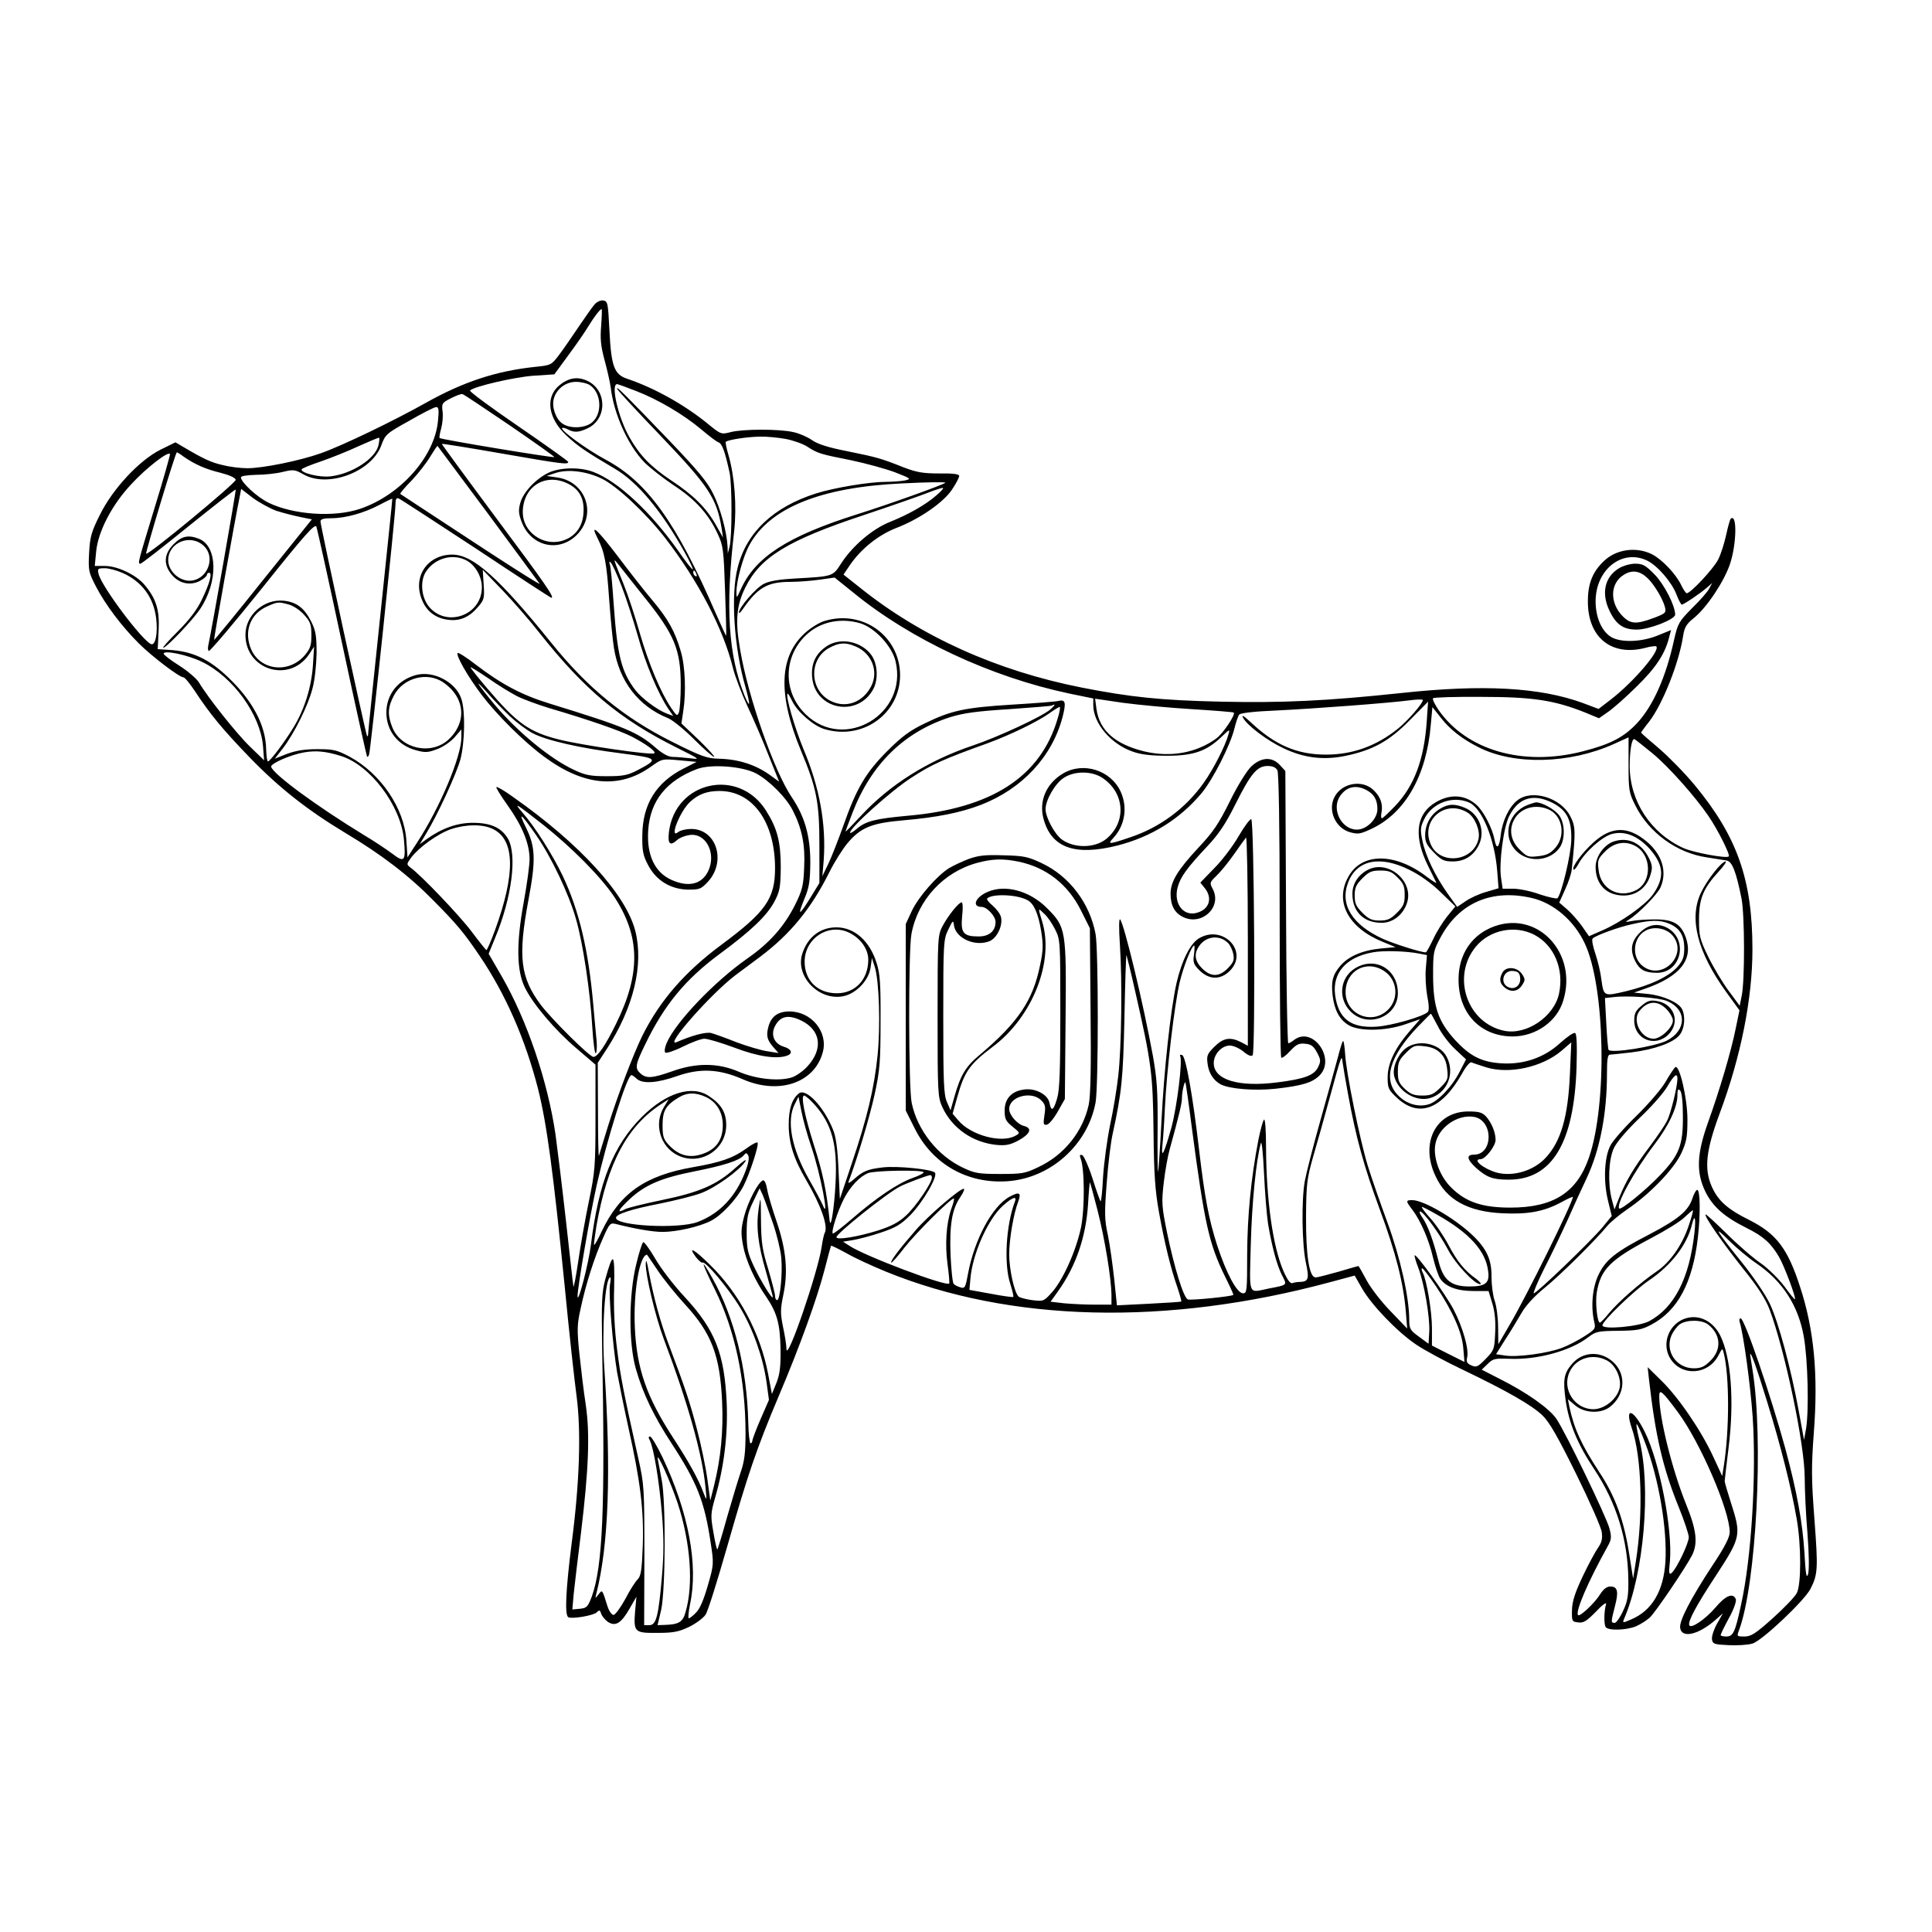 <?xml version="1.0" standalone="no"?>
<!DOCTYPE svg PUBLIC "-//W3C//DTD SVG 20010904//EN"
 "http://www.w3.org/TR/2001/REC-SVG-20010904/DTD/svg10.dtd">
<svg version="1.0" xmlns="http://www.w3.org/2000/svg"
 width="850pt" height="850pt" viewBox="0 0 850 850"
 preserveAspectRatio="xMidYMid meet">
<g transform="translate(0,850) scale(0.1,-0.1)"
fill="#000000" stroke="none">
<path d="M2617 7162 c-10 -11 -41 -55 -70 -98 -29 -43 -68 -100 -87 -125 -34
-45 -36 -46 -105 -53 -171 -18 -315 -65 -481 -158 -144 -81 -371 -190 -462
-222 -93 -33 -255 -66 -324 -66 -29 0 -78 6 -109 14 -51 12 -80 25 -175 81
l-32 19 -65 -32 c-93 -46 -212 -173 -268 -288 -37 -74 -43 -95 -47 -167 -4
-78 -2 -85 31 -149 42 -80 112 -173 188 -249 56 -56 178 -149 196 -149 6 0 27
-26 48 -57 70 -107 129 -177 245 -297 130 -134 254 -231 420 -331 159 -95 279
-187 387 -297 103 -104 134 -141 203 -243 115 -170 201 -367 257 -585 39 -155
67 -366 118 -875 19 -198 43 -414 52 -480 20 -155 13 -378 -22 -645 -26 -206
-31 -315 -15 -325 15 -9 110 7 125 21 12 12 15 11 20 -6 4 -11 17 -27 30 -36
33 -21 58 -6 95 59 l30 52 -6 -65 c-7 -91 -2 -95 99 -94 71 0 94 5 140 27 30
15 62 39 71 53 10 13 52 149 96 302 89 312 127 425 227 662 91 214 169 430
201 555 14 55 27 102 28 104 2 2 32 -13 67 -32 34 -20 112 -56 173 -81 548
-224 1237 -241 1956 -47 l108 29 32 -56 c43 -75 156 -192 239 -248 37 -25 130
-75 206 -111 192 -92 304 -156 350 -201 30 -29 68 -96 148 -258 59 -120 110
-235 112 -255 4 -28 0 -45 -16 -68 -12 -17 -43 -74 -68 -127 -34 -72 -46 -109
-47 -148 -1 -49 0 -51 28 -54 23 -3 37 6 78 48 28 30 47 43 44 32 -9 -28 -10
-87 -2 -100 10 -17 90 -15 134 3 20 9 47 26 60 38 25 23 157 218 186 274 27
53 20 112 -26 225 -62 154 -118 379 -118 476 0 33 13 22 82 -71 99 -134 228
-433 228 -528 0 -22 -22 -66 -77 -148 -94 -143 -146 -243 -141 -273 6 -47 79
-31 153 33 l35 31 -26 -46 c-14 -25 -24 -56 -22 -68 3 -21 9 -23 73 -26 39 -2
86 1 105 7 42 12 228 188 255 240 33 64 34 89 18 303 -14 183 -14 235 -3 384
20 258 1 456 -61 644 -54 167 -104 232 -220 291 -101 50 -141 87 -169 151 -33
77 -24 158 35 317 94 251 145 507 145 724 0 307 -67 497 -255 724 -44 53 -115
125 -157 161 -43 36 -78 67 -78 69 0 1 16 24 37 50 59 78 130 257 148 375 6
38 14 52 46 78 57 45 134 161 160 238 30 89 32 228 3 199 -3 -3 -12 -35 -20
-72 -8 -36 -23 -84 -35 -107 -20 -40 -121 -148 -138 -148 -4 0 -15 16 -24 35
-23 49 -84 113 -128 136 -69 35 -158 23 -212 -29 -50 -47 -71 -99 -71 -177 -1
-158 102 -243 250 -206 25 7 48 10 51 7 18 -18 -99 -155 -198 -232 l-56 -43
-69 26 c-189 69 -438 83 -799 44 -329 -35 -524 -44 -795 -38 -265 6 -397 20
-611 62 -374 74 -707 224 -976 440 l-72 57 29 43 c49 71 124 131 203 162 102
39 209 113 246 170 17 25 31 52 31 59 0 8 -25 12 -87 11 -73 0 -100 5 -158 27
-98 39 -115 44 -248 71 -82 16 -130 31 -155 49 -20 14 -57 30 -82 35 -60 14
-220 14 -275 0 -42 -11 -44 -10 -99 35 -105 86 -237 159 -355 199 -59 19 -72
54 -80 217 -6 116 -7 125 -27 128 -11 2 -28 -6 -37 -16z m28 -94 c-5 -58 -2
-90 15 -153 12 -44 24 -98 27 -120 13 -114 75 -253 147 -328 24 -24 82 -70
130 -102 95 -62 154 -127 194 -215 24 -51 26 -70 32 -250 4 -107 6 -196 5
-197 -1 -2 -21 43 -46 99 -173 399 -301 578 -485 676 -82 44 -200 130 -191
139 3 2 14 0 25 -6 28 -15 48 -14 88 5 86 41 85 167 -1 208 -44 21 -84 14
-125 -20 -62 -53 -49 -144 32 -220 51 -48 86 -71 211 -145 102 -59 208 -187
311 -372 21 -38 36 -70 34 -72 -2 -3 -32 35 -65 83 -121 171 -264 304 -371
345 -57 23 -147 21 -197 -2 -57 -27 -113 -86 -126 -134 -9 -32 -7 -48 6 -83
40 -106 159 -136 239 -61 94 89 47 236 -80 256 l-49 7 39 13 c54 18 136 8 204
-25 67 -33 191 -149 277 -259 145 -187 258 -402 300 -575 9 -36 38 -112 65
-170 27 -58 69 -155 93 -217 l45 -112 -32 23 c-66 50 -144 76 -234 78 -51 1
-79 11 -206 75 -210 105 -371 237 -529 433 -232 288 -346 390 -437 390 -108 0
-174 -95 -135 -195 20 -54 62 -86 119 -92 51 -6 92 12 131 59 25 29 27 38 23
96 l-4 65 86 -89 c47 -49 121 -134 164 -189 198 -250 353 -379 601 -503 106
-53 108 -54 61 -48 -27 3 -61 6 -77 6 -18 0 -44 14 -74 40 -79 69 -134 92
-465 194 -124 38 -213 85 -328 173 -40 31 -75 53 -78 50 -10 -9 44 -103 105
-184 66 -87 186 -207 275 -272 174 -129 331 -143 470 -44 49 35 49 35 125 28
l76 -7 -57 -29 c-121 -61 -181 -158 -182 -294 -1 -67 3 -89 25 -130 35 -68 98
-107 175 -109 52 0 58 2 89 35 82 90 37 232 -74 232 -22 0 -47 -6 -56 -13 -43
-36 5 89 51 132 37 34 74 48 130 48 146 0 244 -137 244 -340 0 -133 -41 -192
-234 -335 -162 -120 -271 -245 -349 -400 -40 -81 -112 -271 -152 -400 -20 -66
-38 -124 -40 -130 -2 -5 -4 84 -4 199 l-1 210 39 60 c119 183 164 372 126 521
-42 161 -243 382 -538 589 -37 27 -70 46 -73 43 -3 -2 20 -39 50 -81 64 -90
96 -168 96 -236 0 -28 -12 -114 -26 -191 -33 -180 -31 -299 5 -373 36 -74 133
-188 227 -268 l84 -72 0 -230 c0 -215 -2 -241 -29 -371 -16 -77 -37 -196 -47
-265 -10 -69 -20 -118 -21 -110 -2 8 -16 139 -33 290 -17 151 -38 322 -46 380
-35 236 -125 500 -235 692 l-59 102 29 71 c73 176 97 363 56 435 -29 49 -76
70 -155 70 -68 0 -136 -24 -203 -72 l-30 -22 27 45 c50 81 134 263 152 329 19
73 22 212 4 265 -24 74 -123 126 -200 105 -79 -21 -130 -86 -130 -165 0 -80
51 -145 131 -166 40 -11 53 -10 92 5 26 9 60 33 77 52 l30 35 0 -35 c0 -84
-93 -306 -193 -460 l-44 -68 -5 74 c-9 142 -113 295 -250 369 -57 30 -71 33
-143 33 -57 0 -95 -7 -133 -21 l-53 -21 36 46 c50 66 111 188 130 263 10 37
17 103 18 156 0 77 -4 99 -24 139 -30 59 -64 85 -120 91 -88 9 -169 -63 -169
-150 0 -154 192 -214 279 -87 l23 35 -5 -80 c-6 -96 -37 -196 -86 -276 -39
-64 -102 -148 -112 -149 -4 0 -7 25 -8 55 -2 103 -59 211 -164 312 -88 85
-162 119 -268 124 l-45 3 4 81 c5 91 -11 142 -62 202 -37 44 -119 83 -174 83
l-45 0 6 62 c8 88 68 205 154 297 65 71 165 149 171 133 1 -4 -29 -111 -68
-237 -74 -244 -75 -245 -62 -245 5 0 100 74 212 165 112 90 205 163 207 161 3
-3 -107 -626 -121 -688 -2 -10 -1 -20 3 -22 4 -3 111 123 237 280 181 227 230
282 236 267 4 -10 55 -241 113 -513 58 -272 108 -496 110 -499 3 -2 7 2 9 10
7 18 116 1056 116 1099 0 24 4 31 14 27 8 -3 161 -103 341 -221 179 -119 328
-216 331 -216 15 0 -22 55 -240 347 -134 180 -243 329 -242 330 1 2 119 -17
262 -42 270 -47 294 -50 294 -37 -1 4 -99 74 -220 157 -120 82 -216 153 -212
157 18 18 196 59 279 65 l92 6 63 86 c35 47 74 104 87 126 25 41 51 75 58 75
2 0 1 -33 -2 -72z m-49 -263 c51 -35 55 -127 7 -165 -31 -24 -94 -27 -128 -4
-29 19 -48 72 -39 108 11 44 52 76 98 76 23 0 51 -7 62 -15z m202 -25 c98 -38
210 -104 287 -169 33 -28 67 -54 76 -57 16 -6 28 -38 49 -134 11 -52 11 -281
0 -325 l-8 -30 -1 30 c-3 63 -31 168 -63 232 -25 52 -67 102 -186 227 -199
207 -246 255 -236 234 5 -9 90 -101 190 -205 212 -222 247 -274 269 -408 l6
-40 -31 55 c-42 75 -99 132 -198 197 -88 59 -137 109 -182 188 -50 87 -84 235
-55 235 3 0 40 -13 83 -30z m-556 -151 c108 -74 197 -137 197 -140 1 -5 -498
77 -505 84 -2 2 1 21 7 42 6 22 9 56 6 76 -4 34 -2 37 37 57 22 11 45 20 51
18 5 -1 98 -63 207 -137z m-315 20 c-14 -157 -165 -328 -344 -388 -113 -38
-292 -26 -401 27 -50 24 -122 90 -122 112 0 6 30 10 68 11 37 0 90 6 117 13
46 11 53 10 90 -11 107 -61 298 10 342 126 18 50 23 54 124 110 57 33 110 60
118 60 11 1 13 -12 8 -60z m-262 -108 c-13 -59 -118 -127 -213 -137 -47 -5
-129 15 -125 31 1 4 40 20 85 35 46 16 121 46 168 68 47 21 87 38 88 36 2 -1
1 -16 -3 -33z m1791 28 c32 -6 75 -21 94 -33 48 -31 58 -34 195 -61 66 -14
153 -38 193 -53 71 -28 73 -29 42 -36 -18 -3 -56 -6 -84 -6 -71 0 -228 -26
-306 -51 -186 -59 -305 -170 -344 -324 -32 -120 -17 -354 34 -529 22 -79 21
-97 -4 -37 -72 181 -85 387 -46 724 12 110 2 242 -25 335 -9 30 -14 56 -12 58
9 9 93 22 148 23 30 1 82 -4 115 -10z m-1309 -329 c120 -162 222 -301 227
-308 4 -7 -97 57 -226 141 -128 84 -267 175 -308 202 -41 27 -77 51 -79 52 -2
2 20 29 51 60 30 32 67 80 82 106 16 26 30 47 31 45 2 -2 101 -136 222 -298z
m-1339 251 c49 -34 96 -55 162 -71 39 -10 66 -22 67 -31 2 -13 -386 -334 -394
-325 -4 4 129 446 135 446 2 0 16 -8 30 -19z m1689 -118 c52 -25 75 -67 70
-131 -4 -62 -39 -106 -96 -122 -84 -23 -171 41 -171 126 0 112 97 175 197 127z
m1662 3 c-9 -9 -246 -94 -392 -140 -303 -96 -443 -187 -507 -327 -19 -42 -20
-43 -20 -14 0 50 29 156 57 207 89 163 312 254 668 271 116 6 198 7 194 3z
m-40 -56 c-47 -41 -121 -83 -203 -116 -78 -31 -166 -106 -216 -184 -36 -56
-35 -56 -200 -65 -72 -4 -115 -11 -140 -24 -34 -17 -110 -105 -109 -126 0 -5
8 1 17 15 66 95 108 120 209 120 37 0 97 5 132 10 l63 9 82 -66 c253 -207 605
-371 949 -444 l107 -22 0 -31 c1 -79 78 -170 174 -203 36 -13 81 -18 151 -18
116 0 173 20 239 83 35 34 38 35 31 12 -14 -52 -67 -155 -109 -214 -80 -113
-194 -197 -324 -240 -94 -32 -101 -32 -74 -3 51 55 64 134 33 203 -43 95 -164
134 -254 81 -74 -44 -107 -121 -86 -199 34 -128 138 -165 325 -118 149 38 275
116 371 231 51 62 126 211 144 284 7 28 16 55 21 61 5 7 66 14 161 18 168 8
500 33 590 45 31 4 57 5 57 1 0 -15 -69 -94 -111 -127 -95 -76 -199 -113 -315
-113 -128 0 -225 42 -333 144 -29 27 -40 33 -32 18 17 -33 107 -101 178 -134
90 -43 176 -53 270 -34 122 25 195 65 286 158 l80 81 -6 -89 c-12 -167 -55
-281 -138 -369 -29 -30 -55 -55 -59 -55 -4 0 -5 11 -2 25 7 37 -4 69 -34 98
-49 49 -141 33 -173 -30 -30 -58 4 -135 67 -154 36 -10 45 -9 93 13 150 69
245 233 264 460 l7 77 39 -49 c39 -50 93 -92 165 -128 156 -79 400 -73 595 15
l64 29 0 -120 c0 -114 2 -124 30 -180 60 -120 183 -209 314 -228 36 -6 76 -12
88 -14 24 -5 41 -48 65 -167 14 -71 15 -359 1 -427 l-9 -45 -48 65 c-27 36
-67 103 -90 150 -38 78 -41 92 -41 165 0 92 19 137 87 211 22 24 36 44 30 44
-18 0 -83 -83 -109 -139 -53 -113 -15 -260 112 -436 l58 -80 -17 -82 c-20 -99
-70 -269 -122 -413 -49 -138 -52 -218 -11 -303 33 -66 82 -110 182 -160 73
-36 107 -67 142 -127 22 -37 76 -180 70 -186 -2 -2 -22 23 -46 56 -24 32 -70
78 -104 102 -34 23 -102 82 -151 131 -49 48 -90 86 -92 84 -8 -7 77 -128 166
-240 64 -79 97 -131 115 -177 69 -185 155 -596 155 -742 0 -51 5 -161 12 -243
7 -89 8 -162 3 -180 -7 -23 -11 -2 -16 90 -8 136 -34 275 -84 461 -65 237
-180 574 -197 574 -5 0 -7 -8 -4 -17 17 -55 47 -275 57 -416 17 -253 -5 -620
-51 -827 -26 -122 -35 -140 -65 -140 -14 0 -25 3 -25 6 0 4 16 37 36 74 22 39
34 75 31 84 -12 30 -45 17 -91 -38 -45 -52 -108 -94 -114 -76 -6 17 29 84 120
222 108 166 109 175 63 318 -15 47 -28 90 -27 95 0 6 8 71 17 145 26 208 11
401 -38 497 -35 66 -100 94 -161 69 -64 -27 -93 -104 -62 -165 46 -88 171 -84
217 7 17 32 17 32 23 8 25 -101 25 -338 0 -496 l-7 -44 -39 84 c-52 114 -153
262 -228 335 l-61 60 6 -55 c28 -246 60 -386 130 -559 25 -61 45 -122 45 -134
0 -27 -54 -139 -75 -157 -12 -10 -14 -3 -8 52 12 139 -45 435 -110 567 -50
102 -91 115 -58 18 44 -126 51 -378 18 -587 l-12 -75 -18 113 c-23 145 -61
250 -130 354 -79 121 -111 190 -132 287 l-7 35 32 -27 c41 -35 114 -38 154 -6
63 50 72 135 20 190 -55 57 -139 56 -188 -2 -36 -42 -40 -69 -28 -159 15 -103
52 -193 126 -304 98 -148 148 -310 150 -486 1 -69 -3 -95 -23 -137 -13 -29
-30 -53 -37 -53 -17 0 -17 3 1 73 17 65 12 87 -20 87 -16 0 -30 -11 -45 -34
-23 -38 -89 -100 -97 -92 -14 13 43 146 128 299 19 33 20 43 10 82 -13 51
-191 419 -233 482 -31 46 -131 117 -251 177 l-78 40 26 25 c23 23 31 25 93 23
123 -6 271 34 350 95 33 25 43 27 131 28 83 1 103 4 146 27 116 61 182 184
205 384 12 106 10 209 -3 209 -5 0 -15 -18 -22 -40 -18 -53 -63 -90 -187 -155
-149 -77 -192 -111 -224 -176 -28 -56 -36 -142 -20 -210 7 -29 4 -33 -43 -63
-28 -18 -72 -41 -99 -51 -62 -24 -196 -42 -249 -34 l-41 6 42 67 c24 36 55 89
71 116 18 31 55 72 102 110 71 58 222 208 274 271 13 16 54 50 89 74 98 66
205 177 237 246 23 50 27 72 27 149 0 92 -35 242 -53 230 -5 -3 -23 -30 -41
-61 -17 -31 -74 -98 -129 -152 -55 -53 -107 -113 -116 -132 -27 -52 -31 -157
-11 -240 l17 -70 -41 -50 c-50 -60 -289 -290 -302 -290 -4 0 16 49 46 109 31
60 76 155 102 212 25 57 63 140 84 184 59 125 90 285 90 462 0 61 3 83 13 83
7 0 50 5 95 10 103 13 185 43 212 77 22 28 26 82 10 114 -16 29 -83 59 -150
66 l-61 6 51 18 c152 53 211 128 177 224 -21 60 -55 80 -135 80 -37 0 -83 -3
-102 -7 -30 -6 -32 -5 -15 5 43 26 129 114 141 144 30 69 6 145 -63 202 -81
67 -153 66 -232 -5 -50 -45 -98 -110 -88 -120 3 -3 12 8 21 24 27 52 104 121
148 133 57 15 115 -9 167 -67 62 -71 65 -127 12 -201 -33 -45 -141 -122 -223
-157 l-57 -25 -30 43 c-16 23 -46 57 -65 74 l-36 31 26 58 c15 32 28 72 29 88
18 169 17 189 -7 235 -42 81 -169 119 -232 69 -36 -28 -66 -90 -73 -150 -7
-61 -19 -70 -28 -22 -9 48 -47 122 -77 150 -55 51 -128 52 -197 3 -72 -53 -79
-145 -19 -268 18 -37 35 -71 37 -75 2 -5 -17 7 -41 25 -139 107 -286 108 -345
2 -63 -110 -2 -226 151 -288 l56 -23 -65 -6 c-81 -8 -142 -34 -178 -76 -34
-40 -41 -69 -34 -131 8 -64 30 -106 70 -130 46 -28 160 -27 248 3 l67 23 -43
-49 c-67 -77 -99 -143 -100 -205 0 -50 3 -56 41 -92 96 -89 196 -52 286 106
16 30 35 53 42 50 6 -3 35 -12 65 -22 102 -31 246 1 331 73 l43 37 -6 -139
c-8 -189 -40 -297 -106 -368 -53 -58 -144 -85 -216 -66 -59 17 -110 59 -71 59
21 0 66 58 66 85 0 33 -18 76 -42 103 -17 18 -32 22 -78 22 -143 0 -214 -139
-144 -285 48 -104 143 -156 295 -163 112 -5 180 7 257 48 28 16 52 26 52 24 0
-24 -205 -439 -279 -564 l-49 -84 -1 75 c0 41 -7 93 -15 116 -8 23 -14 70 -14
105 1 76 -21 124 -84 184 -78 74 -215 154 -265 154 -29 0 -29 -4 2 -44 35 -47
72 -131 90 -210 9 -37 23 -79 31 -91 24 -36 74 -55 148 -55 l65 0 17 -56 c11
-37 15 -81 12 -130 -3 -70 -5 -75 -42 -113 -34 -35 -41 -38 -63 -28 -19 8 -23
16 -18 36 8 37 -20 133 -60 210 -34 65 -164 246 -171 238 -2 -2 5 -27 16 -55
26 -69 52 -219 48 -283 l-3 -51 -42 31 c-39 28 -43 35 -43 75 0 99 -40 275
-96 428 -31 84 -70 196 -86 248 -36 117 -96 415 -100 492 -2 32 -6 58 -9 58
-3 0 -13 -33 -23 -72 -11 -40 -45 -165 -77 -278 -32 -113 -62 -232 -68 -264
-16 -85 -13 -279 4 -360 16 -73 12 -85 -27 -86 -9 0 -23 -2 -31 -5 -10 -4 -22
12 -40 52 -47 108 -76 313 -77 547 0 75 -4 126 -9 120 -5 -5 -16 -46 -25 -91
-32 -167 -48 -330 -49 -500 0 -161 -1 -173 -18 -173 -27 0 -73 86 -114 211
-37 115 -55 211 -80 424 -27 232 -58 408 -74 413 -8 3 -11 1 -9 -4 12 -19 -14
-224 -38 -314 -32 -114 -46 -143 -40 -80 3 25 8 99 11 165 8 167 42 454 65
553 17 71 53 162 64 162 2 0 2 -18 -1 -40 -5 -34 -2 -43 25 -70 42 -41 92 -42
133 -1 85 86 -32 206 -137 142 -38 -23 -75 -98 -98 -197 -26 -117 -55 -383
-66 -607 -6 -117 -13 -216 -15 -222 -2 -5 -3 80 -2 190 1 167 -3 220 -21 321
-41 225 -126 579 -144 599 -5 6 -6 -38 -1 -110 11 -162 7 -455 -7 -577 -6 -55
-22 -153 -36 -217 -13 -64 -27 -167 -31 -229 -3 -62 -8 -110 -11 -107 -3 3
-19 48 -36 102 -17 53 -38 99 -45 101 -10 3 -12 0 -7 -14 18 -44 19 -219 2
-304 -21 -101 -79 -232 -129 -287 -35 -39 -37 -39 -87 -33 -28 4 -54 11 -59
16 -19 19 -41 120 -41 185 0 67 19 179 40 233 14 39 5 44 -38 21 -76 -41 -155
-188 -183 -338 -11 -61 -14 -67 -33 -61 -12 3 -25 10 -30 15 -5 4 -11 61 -14
127 -5 134 6 202 44 257 13 19 19 35 14 35 -18 0 -158 -120 -211 -182 -70 -80
-113 -137 -108 -143 3 -2 29 28 59 67 52 66 209 222 217 215 2 -2 -3 -23 -12
-46 -22 -64 -28 -157 -16 -245 6 -44 9 -81 7 -83 -14 -14 -372 121 -439 166
l-28 18 43 7 c24 4 79 18 123 33 66 22 88 35 130 77 55 56 123 172 108 187
-15 15 -164 30 -228 23 -68 -8 -88 -16 -129 -53 -16 -14 -26 -19 -23 -11 39
103 94 289 115 385 23 106 26 144 26 320 1 165 -2 210 -17 257 -30 98 -98 158
-177 158 -71 0 -126 -42 -150 -115 -34 -103 79 -215 188 -186 54 15 104 70
112 123 l6 43 13 -40 c19 -63 25 -258 12 -388 -15 -146 -46 -276 -114 -477
l-52 -155 -6 130 c-4 91 -11 143 -24 175 -41 102 -120 185 -151 159 -30 -25
-44 -68 -44 -138 0 -79 22 -150 77 -243 66 -113 98 -205 81 -233 -3 -6 -9 -32
-13 -60 -16 -111 -153 -511 -155 -450 0 17 -7 60 -15 97 -12 60 -12 77 1 140
22 103 13 199 -29 323 -19 55 -38 119 -42 143 -4 25 -12 41 -18 39 -21 -7 -66
-93 -83 -158 -14 -54 -15 -74 -5 -128 12 -66 52 -155 103 -228 47 -70 60 -118
62 -228 1 -78 -3 -111 -18 -149 l-20 -49 -17 90 c-34 177 -127 353 -255 478
-69 68 -100 86 -63 35 12 -16 26 -27 30 -25 12 8 114 -113 164 -196 57 -94
101 -218 117 -327 l11 -81 -37 -85 c-20 -46 -36 -89 -36 -95 0 -6 -4 -11 -8
-11 -4 0 -9 42 -10 93 -6 238 -61 461 -158 634 -56 100 -49 70 12 -52 87 -176
134 -395 134 -631 0 -86 -5 -124 -21 -170 -11 -32 -38 -122 -60 -198 -21 -77
-41 -141 -43 -143 -2 -2 -10 31 -17 74 -13 73 -13 83 7 153 40 137 57 282 51
420 -10 215 -51 319 -183 462 -48 51 -107 128 -131 170 -25 43 -49 75 -53 73
-5 -3 -19 -47 -31 -98 -33 -133 -34 -349 -1 -461 31 -109 80 -209 157 -327
111 -170 144 -253 171 -432 15 -98 15 -99 -12 -193 -18 -62 -35 -103 -52 -119
-13 -14 -28 -25 -32 -25 -3 0 -1 28 6 63 37 172 -7 404 -121 645 -24 50 -49
92 -55 92 -7 0 -8 -6 -1 -17 17 -34 41 -177 53 -320 9 -111 9 -176 0 -281 -15
-173 -25 -212 -55 -212 l-23 0 1 308 c0 296 -1 311 -27 427 -66 296 -78 358
-93 478 -11 84 -16 177 -13 272 3 157 -4 163 -40 33 -14 -54 -16 -96 -13 -288
14 -712 3 -972 -46 -1106 -17 -44 -22 -49 -52 -52 l-33 -3 6 68 c4 37 18 158
32 268 34 282 40 436 21 565 -9 58 -21 159 -28 225 -11 107 -10 129 6 200 23
108 61 225 98 308 28 64 32 68 56 62 83 -21 162 -35 206 -35 62 0 163 23 213
49 47 24 113 95 143 153 27 53 69 180 62 191 -2 4 -26 -8 -51 -27 -57 -41
-111 -60 -232 -81 -213 -37 -323 -115 -403 -283 -16 -35 -31 -61 -33 -59 -2 2
3 39 10 83 49 279 136 441 289 539 l29 19 -21 -35 c-45 -73 -17 -173 59 -211
99 -50 215 22 215 132 0 55 -21 91 -75 127 -74 51 -189 16 -296 -91 -125 -125
-190 -287 -224 -561 -10 -83 -58 -267 -59 -228 -1 33 54 354 84 488 46 204
134 485 153 485 3 0 14 -7 23 -16 26 -24 91 -19 179 12 100 35 184 31 287 -14
159 -70 317 -17 353 119 24 89 -50 179 -147 179 -50 0 -80 -22 -92 -66 -11
-41 -7 -59 23 -93 l21 -24 -50 8 c-27 4 -88 22 -136 40 -47 19 -96 36 -110 40
-23 6 -86 -11 -152 -40 -59 -25 151 213 258 294 30 22 80 60 110 82 133 100
225 213 305 374 22 44 58 101 80 127 58 68 106 87 246 99 148 13 248 33 340
68 182 71 313 212 359 387 16 63 13 78 -19 70 -11 -3 -102 -10 -201 -16 -211
-13 -270 -26 -385 -82 -67 -32 -102 -58 -166 -122 -95 -95 -136 -165 -193
-327 -23 -64 -53 -141 -67 -170 l-26 -54 6 71 c11 158 -18 320 -89 488 -38 92
-80 235 -70 244 2 2 11 -13 20 -32 23 -48 94 -110 143 -124 168 -50 332 68
332 238 -1 171 -164 289 -332 238 -22 -6 -59 -29 -83 -50 -118 -104 -124 -273
-21 -521 69 -165 81 -227 81 -417 l0 -165 -38 -62 c-51 -83 -60 -86 -29 -10
22 52 26 78 27 162 0 117 -24 202 -82 288 -78 116 -192 441 -227 650 -22 125
-16 193 23 272 66 134 187 208 522 319 123 41 251 86 284 99 33 13 62 22 64
20 3 -2 -11 -17 -30 -33z m-2904 -67 c28 -9 74 -21 103 -27 l54 -11 -214 -266
c-117 -147 -214 -265 -216 -264 -2 2 91 527 114 637 l5 27 52 -40 c29 -21 75
-46 102 -56z m459 -453 c-29 -278 -54 -514 -54 -524 0 -11 -2 -17 -5 -15 -5 6
-205 925 -205 945 0 10 14 14 48 14 62 0 144 23 212 59 30 16 56 28 56 27 1 0
-23 -228 -52 -506z m377 235 c40 -21 69 -71 69 -119 0 -125 -160 -180 -236
-81 -31 42 -36 110 -10 150 39 59 116 81 177 50z m5195 -1 c46 -22 109 -95
130 -150 9 -24 20 -44 23 -44 9 0 81 49 110 74 l24 21 -13 -24 c-6 -13 -40
-52 -75 -86 -59 -60 -63 -67 -80 -141 -36 -165 -93 -291 -163 -366 -58 -62
-118 -93 -240 -124 -262 -67 -511 5 -634 184 -16 24 -27 46 -23 50 4 4 100 7
213 6 225 0 321 -15 454 -68 l63 -26 40 28 c22 15 79 65 127 113 84 82 125
144 143 221 l7 26 -59 -24 c-71 -29 -161 -32 -204 -7 -42 25 -69 87 -69 157 0
140 116 232 226 180z m-6706 -55 c85 -38 136 -108 147 -199 8 -65 -3 -121 -22
-114 -39 15 -217 252 -231 308 -6 24 -4 26 27 26 19 0 54 -10 79 -21z m2524
-5 c3 -8 2 -12 -4 -9 -6 3 -10 10 -10 16 0 14 7 11 14 -7z m-1792 -134 c20 -6
50 -26 67 -46 27 -30 31 -43 31 -89 0 -46 -5 -59 -30 -89 -75 -85 -206 -63
-240 40 -25 74 5 144 73 175 49 22 51 22 99 9z m2512 -82 c64 -19 140 -100
156 -167 56 -233 -225 -399 -395 -234 -108 104 -98 272 19 364 59 46 141 60
220 37z m-2895 -170 c136 -66 256 -232 268 -369 l5 -64 -62 60 c-59 57 -187
218 -225 283 -11 17 -49 50 -87 74 -37 23 -68 47 -68 52 0 17 106 -5 169 -36z
m1386 -151 c28 -14 91 -37 140 -52 183 -54 311 -99 365 -126 63 -33 107 -65
99 -73 -10 -10 -318 35 -418 60 -133 33 -187 72 -317 225 -41 48 -74 90 -74
93 0 3 35 -19 78 -48 42 -30 100 -65 127 -79z m-325 61 c96 -66 106 -175 23
-252 -76 -70 -209 -41 -247 54 -22 55 -20 89 7 140 41 78 146 106 217 58z
m294 -150 c28 -26 72 -59 98 -73 59 -32 210 -67 395 -90 159 -21 162 -24 69
-73 -44 -23 -64 -27 -136 -27 -72 0 -94 4 -145 28 -105 49 -248 167 -349 287
-76 91 -98 127 -30 50 26 -30 71 -76 98 -102z m2999 32 c100 -6 183 -13 185
-15 9 -9 -49 -95 -78 -115 -88 -63 -200 -83 -315 -56 -128 31 -198 92 -211
187 l-6 45 122 -18 c67 -9 204 -22 303 -28z m-623 -2 c-36 -31 -230 -121 -340
-158 -199 -67 -366 -173 -492 -309 -38 -41 -68 -72 -68 -69 0 2 14 39 31 83
82 213 227 355 430 420 59 18 117 26 260 35 101 7 186 14 188 16 2 2 7 4 10 4
3 -1 -5 -10 -19 -22z m33 -40 c-75 -256 -291 -395 -660 -427 -141 -13 -183
-23 -223 -57 -16 -14 -30 -22 -30 -17 0 22 183 186 269 241 90 59 144 83 336
152 101 37 222 96 275 134 19 14 38 25 42 26 4 0 0 -24 -9 -52z m2618 -153
c70 -58 187 -189 246 -276 40 -58 96 -170 89 -177 -10 -10 -156 17 -200 37
-143 65 -236 206 -236 361 0 68 9 122 21 118 4 -2 40 -30 80 -63z m-5771 -11
c129 -40 263 -218 277 -367 9 -97 3 -104 -51 -63 -24 18 -79 55 -123 81 -208
127 -399 267 -410 301 -5 14 86 54 146 64 53 9 97 4 161 -16z m1825 -76 c57
-30 134 -106 163 -164 40 -78 55 -151 50 -249 -3 -82 -8 -101 -40 -166 -48
-95 -111 -167 -210 -236 -147 -103 -316 -281 -355 -372 -8 -18 -11 -37 -6 -42
4 -4 39 7 77 26 38 19 81 35 95 35 15 0 75 -18 134 -40 103 -39 186 -51 231
-34 26 10 18 29 -16 39 -43 13 -59 54 -37 93 23 42 58 49 114 22 86 -42 98
-124 28 -201 -19 -21 -51 -44 -72 -50 -58 -17 -157 -6 -231 26 -91 39 -186 40
-292 2 -88 -31 -114 -33 -140 -10 -26 23 -23 39 21 129 83 172 176 285 326
396 141 104 210 170 243 233 23 44 26 62 27 150 0 111 -15 170 -65 249 -121
191 -400 129 -427 -95 -6 -53 5 -63 37 -34 10 9 33 18 52 21 73 12 121 -79 84
-158 -28 -59 -87 -73 -162 -39 -74 33 -110 111 -102 220 9 129 81 217 216 268
61 22 196 12 257 -19z m1526 -21 c98 -66 106 -194 16 -268 -51 -41 -141 -42
-196 -2 -31 23 -71 97 -71 133 0 40 42 113 79 137 47 32 125 32 172 0z m1159
-52 c35 -18 50 -43 50 -85 0 -43 -47 -90 -90 -90 -69 0 -114 91 -74 148 28 41
69 50 114 27z m820 -57 c64 -33 85 -75 83 -163 -1 -64 -43 -239 -61 -257 -4
-3 -38 4 -77 17 -38 14 -91 25 -117 25 l-47 0 -7 48 c-10 63 11 224 36 272 41
81 106 100 190 58z m-366 1 c57 -26 112 -162 123 -300 l6 -77 -54 -16 c-30 -8
-71 -27 -91 -41 l-37 -25 -41 57 c-55 78 -98 166 -112 234 -10 49 -9 60 8 95
35 72 126 105 198 73z m-4074 -98 c125 -99 254 -229 312 -316 115 -174 118
-338 8 -560 -47 -96 -81 -145 -99 -145 -17 0 -182 164 -231 228 -91 122 -102
212 -55 463 33 175 31 233 -11 318 -37 75 -22 63 46 -35 66 -96 142 -255 174
-367 31 -107 63 -321 72 -479 4 -65 11 -115 15 -112 4 2 6 26 4 52 -3 26 -9
99 -15 163 -21 240 -62 412 -134 565 -45 94 -122 216 -179 281 -41 47 -25 37
93 -56z m-220 -19 c96 -48 98 -196 8 -444 -18 -49 -35 -88 -38 -88 -3 1 -31
36 -64 80 -53 71 -223 249 -270 283 -18 14 -18 15 3 44 34 45 117 105 175 125
66 22 141 23 186 0z m4031 -179 c47 -23 98 -60 138 -99 l64 -62 -36 -44 c-20
-25 -48 -70 -62 -101 -15 -31 -29 -57 -32 -57 -22 0 -138 37 -188 59 -136 62
-191 151 -154 248 38 100 140 121 270 56z m539 -124 c95 -22 185 -99 232 -199
90 -189 100 -707 19 -942 -53 -155 -157 -221 -346 -221 -125 0 -197 25 -261
89 -50 49 -80 133 -69 190 13 74 98 133 171 120 85 -16 84 -166 -1 -166 -36 0
-31 -22 11 -60 47 -41 73 -50 142 -50 190 0 287 161 298 492 3 97 1 149 -6
153 -6 4 -35 -16 -66 -44 -71 -65 -162 -96 -262 -89 -85 6 -135 32 -200 102
-75 83 -96 145 -97 281 0 107 1 112 34 173 82 151 225 212 401 171z m604 -113
c46 -19 66 -52 66 -108 0 -38 -6 -54 -29 -81 -39 -44 -120 -82 -227 -108 -99
-23 -98 -24 -109 54 -3 28 -15 78 -26 111 -11 32 -17 62 -12 67 14 14 116 51
178 64 79 18 119 18 159 1z m-3605 -41 c49 -25 81 -72 81 -117 0 -87 -57 -148
-138 -148 -85 0 -142 56 -142 139 0 104 108 173 199 126z m1663 -43 c10 -9 20
-31 24 -49 5 -27 1 -37 -24 -63 -39 -39 -74 -39 -113 -1 -33 33 -37 65 -13 99
30 44 89 50 126 14z m845 -48 l31 -6 -5 -59 c-3 -32 0 -86 6 -120 8 -38 9 -65
3 -71 -21 -21 -161 -61 -227 -65 -112 -7 -167 35 -181 139 -13 97 48 167 165
188 46 9 150 6 208 -6z m-1253 -164 c73 -320 78 -365 81 -620 2 -188 7 -259
24 -353 24 -134 51 -245 81 -331 11 -33 19 -61 17 -62 -1 -2 -66 -6 -143 -10
l-140 -7 -12 116 c-7 63 -19 151 -28 194 -15 68 -15 98 -5 228 6 83 18 182 27
220 39 180 45 236 51 508 3 153 7 276 9 275 1 -2 19 -73 38 -158z m2340 -44
c89 -37 87 -130 -2 -175 -54 -26 -241 -56 -255 -40 -2 2 -7 54 -10 116 l-6
112 37 4 c62 8 201 -2 236 -17z m-1008 -111 c15 -31 49 -76 76 -101 l48 -45
-26 -50 c-34 -69 -99 -137 -140 -148 -45 -13 -96 2 -132 39 -69 68 -40 171 86
303 30 31 56 57 57 57 2 0 15 -25 31 -55z m-395 -300 c35 -191 69 -315 139
-505 71 -192 104 -322 115 -450 l6 -75 -73 76 c-41 42 -88 103 -106 137 -18
34 -34 62 -36 62 -1 0 -40 -11 -87 -25 -46 -13 -92 -25 -101 -25 -28 0 -43 96
-42 270 1 141 4 165 31 260 17 58 50 175 73 260 52 190 53 193 57 155 2 -16
13 -79 24 -140z m1449 68 c-1 -36 -29 -152 -46 -185 -9 -18 -43 -68 -75 -111
-70 -93 -104 -150 -134 -223 l-22 -55 -12 45 c-18 71 -14 174 9 224 12 26 55
77 112 132 51 48 107 111 123 139 31 53 45 63 45 34z m-2136 -218 c56 -422 75
-506 145 -650 22 -44 39 -81 37 -82 -6 -7 -188 -25 -200 -20 -19 8 -59 137
-92 296 -23 114 -24 131 -14 218 6 52 18 118 26 146 41 149 54 203 54 226 0
27 11 74 15 69 2 -2 15 -93 29 -203z m2160 53 c1 -126 -16 -170 -101 -259 -62
-65 -171 -154 -179 -146 -16 16 66 165 155 282 64 84 101 164 101 217 0 25 3
29 12 20 7 -7 12 -49 12 -114z m-4297 85 c46 -22 73 -67 73 -123 0 -63 -27
-104 -84 -125 -58 -22 -107 -11 -151 35 -26 27 -30 39 -30 90 0 63 14 87 70
121 37 23 76 24 122 2z m476 -32 c77 -86 102 -177 93 -346 -5 -104 -21 -209
-26 -165 -13 129 -30 211 -70 335 -40 127 -58 215 -42 215 5 0 26 -18 45 -39z
m-14 -185 c40 -115 83 -340 50 -256 -6 13 -32 63 -59 110 -78 137 -101 260
-63 333 l16 32 13 -65 c7 -36 26 -105 43 -154z m2010 -341 c17 -100 39 -183
62 -227 22 -43 25 -41 -59 -57 -93 -19 -85 -38 -79 197 5 182 23 365 44 442 4
14 10 -44 14 -130 4 -85 12 -186 18 -225z m-2299 233 c-42 -112 -113 -187
-210 -224 -82 -32 -360 -18 -360 18 0 16 66 38 195 63 68 14 149 34 180 46 62
23 169 100 194 139 9 14 -10 2 -44 -29 -82 -74 -158 -107 -324 -141 -77 -16
-150 -34 -161 -40 -39 -21 -31 -4 20 44 68 63 138 93 283 122 132 26 200 48
219 71 10 12 13 12 20 -1 5 -9 1 -35 -12 -68z m783 -5 c4 -3 -17 -15 -46 -25
-64 -22 -161 -87 -268 -180 -44 -38 -83 -68 -85 -65 -8 8 21 98 49 153 28 54
69 98 107 113 28 11 233 15 243 4z m37 -24 c0 -23 -71 -128 -114 -167 -32 -30
-65 -47 -124 -66 -90 -28 -182 -43 -182 -29 0 16 221 193 280 223 27 14 120
49 133 50 4 0 7 -5 7 -11z m729 -145 c32 -126 60 -298 61 -371 l0 -43 -74 0
c-40 0 -100 3 -134 6 l-60 7 33 46 c79 111 123 240 132 384 3 53 7 96 8 95 2
-2 17 -58 34 -124z m-1429 -54 c18 -52 34 -120 37 -151 7 -68 -5 -189 -18
-189 -5 0 -9 8 -9 18 0 10 -14 63 -30 118 -26 84 -31 116 -32 214 -1 109 -1
112 -10 55 -12 -81 -4 -157 32 -280 16 -57 30 -107 30 -111 0 -16 -52 68 -83
134 -27 58 -32 78 -32 147 0 68 5 89 29 139 l28 58 13 -28 c7 -16 27 -72 45
-124z m1065 93 c-39 -102 -49 -276 -20 -362 9 -29 15 -54 13 -57 -3 -2 -47 4
-99 14 l-94 17 4 45 c8 110 77 266 143 325 42 38 64 45 53 18z m1859 -58 c140
-79 212 -158 223 -246 8 -54 -11 -69 -82 -69 -82 0 -116 28 -137 115 -23 90
-46 153 -70 188 -11 15 -15 27 -10 27 14 0 85 -97 122 -167 32 -62 117 -153
142 -153 7 0 0 10 -17 23 -52 37 -84 77 -122 149 -20 38 -56 92 -81 119 -24
27 -40 49 -36 49 4 0 35 -16 68 -35z m1106 -46 c-28 -86 -83 -164 -143 -204
-69 -47 -165 -131 -207 -181 -19 -24 -38 -43 -41 -43 -12 -1 -21 89 -14 132
17 103 60 145 238 239 65 34 133 76 150 94 18 17 33 30 35 29 2 -2 -6 -31 -18
-66z m25 -31 c-22 -202 -89 -332 -200 -391 -47 -24 -205 -38 -205 -18 0 19
139 153 205 198 97 65 168 157 189 246 12 49 18 29 11 -35z m272 -136 c115
-78 185 -186 209 -323 18 -102 23 -324 10 -404 l-9 -50 -23 126 c-35 190 -89
391 -127 472 -20 42 -72 119 -126 186 -113 140 -128 167 -53 92 31 -31 85 -76
119 -99z m-4835 -29 c25 -38 79 -105 121 -151 118 -128 155 -226 164 -430 6
-129 -6 -248 -35 -366 l-17 -68 -13 95 c-7 52 -28 153 -47 224 -32 121 -51
177 -124 371 -35 93 -66 206 -86 314 -9 50 -13 62 -14 38 -1 -50 42 -231 79
-330 108 -287 170 -508 184 -655 6 -59 5 -59 -8 -25 -24 64 -64 136 -135 245
-117 180 -160 305 -168 485 -7 154 20 315 53 320 1 0 21 -30 46 -67z m3425
-71 c74 -110 116 -205 121 -275 l5 -59 -72 36 -71 36 0 76 c0 74 -23 212 -41
246 -5 10 -6 18 -2 18 4 0 31 -35 60 -78z m-3633 9 c-8 -37 12 -274 31 -389 9
-48 31 -158 50 -244 52 -233 68 -361 63 -516 -4 -109 -8 -135 -22 -150 -10 -9
-35 -48 -55 -87 -21 -38 -44 -70 -52 -70 -8 0 -20 18 -27 40 -23 74 -22 72
-39 50 -15 -19 -15 -19 -9 5 54 215 65 536 35 988 -12 175 3 402 26 402 3 0 2
-13 -1 -29z m4832 -179 c55 -44 59 -109 10 -158 -27 -27 -42 -34 -74 -34 -76
0 -127 74 -99 143 8 19 25 42 38 51 31 21 98 20 125 -2z m258 -337 c61 -197
107 -381 131 -519 20 -116 20 -287 0 -325 -8 -16 -55 -65 -105 -110 -76 -68
-96 -81 -125 -81 -33 0 -34 1 -25 25 77 202 110 844 60 1150 -5 33 -10 62 -10
65 1 19 26 -49 74 -205z m-705 180 c38 -19 65 -77 57 -120 -10 -49 -66 -95
-116 -95 -83 0 -140 90 -104 165 28 60 101 82 163 50z m169 -363 c60 -157 98
-381 89 -524 -8 -129 -60 -215 -151 -253 -37 -16 -38 -16 -31 2 88 202 120
582 67 790 -10 40 -15 70 -11 67 4 -2 21 -39 37 -82z m-4256 -267 c56 -173 70
-356 34 -478 -12 -44 -30 -54 -92 -56 l-31 -1 16 68 c19 87 21 476 2 572 -7
36 -14 76 -17 90 -7 42 56 -99 88 -195z"/>
<path d="M2629 6132 c31 -60 40 -109 51 -268 6 -82 15 -178 21 -214 23 -147
108 -258 239 -310 19 -8 70 -49 113 -92 43 -43 83 -78 89 -78 5 0 -25 33 -67
74 l-77 73 8 54 c13 81 9 198 -11 264 -25 86 -55 141 -124 223 -34 40 -102
127 -151 192 -91 120 -127 153 -91 82z m204 -257 c134 -166 162 -232 162 -390
0 -55 -4 -109 -8 -119 -7 -18 -10 -16 -34 19 -46 68 -100 197 -138 329 -20 71
-52 168 -71 215 -48 119 -49 120 -22 86 12 -16 63 -79 111 -140z m-99 48 c20
-51 52 -150 72 -220 34 -123 88 -252 134 -321 l22 -32 -27 10 c-43 16 -112 68
-139 103 -62 81 -80 151 -96 379 -6 87 -13 166 -17 175 -4 12 -3 15 4 8 6 -5
27 -51 47 -102z"/>
<path d="M764 6106 c-43 -43 -46 -90 -8 -135 32 -38 80 -49 123 -27 17 9 31
21 31 26 0 6 5 10 10 10 15 0 3 -46 -32 -118 -20 -43 -54 -88 -104 -138 -41
-41 -71 -74 -66 -74 14 0 130 122 162 170 81 120 78 279 -6 310 -46 18 -75 11
-110 -24z m133 -8 c49 -46 22 -135 -45 -151 -53 -13 -113 36 -112 90 2 78 99
116 157 61z"/>
<path d="M5505 5128 c-20 -20 -59 -82 -94 -153 -49 -99 -73 -135 -139 -205
-91 -98 -122 -149 -122 -202 0 -52 18 -85 56 -103 82 -39 171 44 130 123 -15
28 -14 30 15 58 17 16 52 58 77 94 25 36 49 69 54 75 4 5 8 -199 8 -453 l0
-463 -30 16 c-47 24 -78 19 -117 -20 -32 -32 -35 -40 -30 -76 5 -40 26 -73 58
-90 39 -20 149 -29 241 -19 117 13 162 27 193 58 74 73 -29 219 -111 157 -10
-8 -22 -15 -26 -15 -4 0 -9 270 -10 599 l-3 599 -24 26 c-35 38 -82 35 -126
-6z m115 -17 c6 -13 10 -231 10 -639 0 -340 3 -622 7 -625 3 -4 21 9 39 29 27
29 39 35 66 32 26 -2 37 -10 52 -38 17 -32 18 -39 5 -65 -17 -36 -60 -52 -179
-67 -171 -22 -280 11 -280 85 0 39 35 77 71 77 15 0 42 -12 59 -26 20 -17 35
-23 41 -17 13 13 7 1035 -6 1039 -5 2 -30 -31 -55 -74 -24 -42 -72 -106 -107
-141 l-62 -64 20 -25 c34 -43 20 -91 -32 -107 -61 -20 -107 38 -88 111 13 47
41 85 130 180 51 54 81 99 124 185 68 136 96 169 142 169 22 0 36 -6 43 -19z"/>
<path d="M7103 4799 c-44 -13 -83 -66 -83 -113 0 -77 48 -126 124 -126 55 0
101 35 117 90 10 32 9 44 -7 76 -32 64 -89 92 -151 73z m90 -20 c74 -38 77
-158 6 -195 -76 -39 -157 4 -166 89 -5 43 -3 49 30 82 38 38 86 47 130 24z"/>
<path d="M4262 4721 c-29 -11 -67 -29 -86 -40 -54 -34 -135 -127 -164 -188
l-27 -58 0 -411 0 -410 38 -76 c78 -159 232 -247 409 -235 189 13 353 159 388
346 13 70 13 673 0 742 -26 137 -116 255 -238 312 -59 28 -79 32 -167 34 -80
3 -111 -1 -153 -16z m220 -12 c123 -26 218 -101 275 -217 l38 -76 3 -360 c3
-251 0 -378 -8 -416 -26 -119 -108 -221 -220 -274 -60 -29 -73 -31 -170 -31
-93 0 -112 3 -162 27 -112 52 -202 165 -227 286 -14 67 -15 669 -1 743 28 151
142 273 290 313 68 18 113 19 182 5z"/>
<path d="M4345 4576 c-54 -23 -71 -66 -26 -66 23 0 61 -41 61 -66 0 -40 -28
-64 -74 -64 -68 0 -80 15 -73 89 4 34 3 61 -2 61 -13 0 -58 -56 -84 -104 -21
-40 -22 -49 -22 -396 0 -341 1 -357 21 -401 43 -93 133 -155 237 -166 42 -4
61 0 97 19 53 29 63 54 26 64 -30 7 -66 48 -66 75 0 55 98 81 141 38 18 -18
20 -28 14 -66 -6 -39 -4 -44 11 -41 9 1 31 28 48 58 l31 55 3 343 c4 403 2
413 -82 497 -76 76 -183 105 -261 71z m175 -36 c29 -15 48 -59 61 -138 9 -57
9 -83 -5 -148 -31 -155 -97 -253 -267 -396 -60 -50 -83 -88 -110 -183 l-17
-60 -16 37 c-14 32 -16 87 -16 375 0 326 1 340 22 383 20 42 22 43 25 19 8
-57 92 -95 156 -70 33 13 60 69 51 106 -3 14 -20 36 -36 50 -17 14 -28 28 -25
32 22 22 131 18 177 -7z m122 -129 c23 -45 23 -52 23 -371 0 -247 -3 -336 -14
-372 -16 -55 -26 -61 -34 -19 -8 37 -65 66 -115 57 -53 -8 -82 -41 -82 -92 0
-37 5 -47 35 -71 34 -28 34 -28 12 -40 -61 -34 -196 2 -251 68 l-25 29 20 71
c32 115 54 146 157 224 175 131 271 375 217 551 -19 63 -19 61 9 34 14 -12 35
-43 48 -69z"/>
<path d="M7123 6000 c-63 -38 -79 -110 -42 -187 29 -61 61 -83 120 -83 54 0
169 45 169 66 0 39 -47 131 -89 175 -41 42 -53 49 -87 49 -21 0 -53 -9 -71
-20z m125 -43 c29 -27 68 -92 77 -128 6 -25 3 -28 -50 -48 -75 -28 -101 -27
-135 7 -59 59 -57 146 4 183 36 23 70 18 104 -14z"/>
<path d="M3642 5660 c-51 -32 -74 -76 -69 -138 11 -145 202 -182 270 -52 22
43 18 111 -10 149 -43 58 -131 77 -191 41z m122 -4 c70 -29 102 -107 70 -173
-37 -74 -114 -102 -183 -65 -91 49 -92 184 -2 232 43 23 71 25 115 6z"/>
<path d="M6715 4956 c-90 -40 -107 -153 -31 -211 56 -42 142 -29 180 29 23 37
21 107 -6 141 -21 26 -74 55 -100 55 -7 -1 -26 -7 -43 -14z m104 -20 c57 -30
69 -116 23 -167 -21 -24 -38 -32 -75 -36 -43 -5 -49 -3 -82 30 -38 38 -47 86
-24 130 28 54 98 73 158 43z"/>
<path d="M6333 4940 c-39 -24 -63 -67 -63 -116 0 -29 8 -44 39 -75 33 -34 45
-39 83 -39 51 0 89 24 113 70 32 62 4 139 -60 166 -46 19 -74 18 -112 -6z
m125 -16 c31 -20 55 -78 47 -114 -22 -102 -172 -118 -211 -23 -45 106 67 199
164 137z"/>
<path d="M6024 4676 c-45 -20 -74 -62 -74 -108 0 -79 49 -128 129 -128 50 0
96 37 112 90 28 92 -79 185 -167 146z m125 -37 c26 -25 31 -39 31 -76 0 -38
-5 -50 -34 -79 -28 -28 -42 -34 -76 -34 -34 0 -48 6 -76 34 -28 28 -34 42 -34
76 0 34 6 48 34 76 29 29 41 34 79 34 37 0 51 -5 76 -31z"/>
<path d="M6576 4425 c-99 -35 -159 -122 -159 -233 -1 -149 95 -251 237 -252
103 0 197 66 224 159 63 207 -111 394 -302 326z m175 -38 c87 -46 131 -151
108 -259 -22 -101 -143 -183 -241 -163 -164 34 -233 239 -125 370 61 74 172
97 258 52z"/>
<path d="M6610 4221 c-15 -28 -12 -46 8 -64 27 -24 59 -21 78 8 15 23 15 27 0
50 -21 31 -70 35 -86 6z m78 -22 c4 -31 -20 -53 -47 -44 -45 14 -30 79 17 73
21 -2 28 -9 30 -29z"/>
<path d="M7214 4396 c-38 -38 -44 -77 -19 -126 19 -37 43 -50 95 -50 108 0
140 149 43 199 -42 21 -83 13 -119 -23z m144 -11 c72 -84 -44 -203 -131 -135
-50 39 -43 125 12 155 36 21 91 12 119 -20z"/>
<path d="M5962 4240 c-67 -41 -77 -133 -20 -190 75 -76 208 -24 208 81 0 105
-100 163 -188 109z m129 -13 c58 -39 65 -124 13 -172 -71 -66 -184 -17 -184
80 0 95 93 145 171 92z"/>
<path d="M7222 4075 c-26 -21 -32 -34 -32 -65 0 -83 92 -120 151 -61 53 54 25
135 -52 147 -28 5 -41 1 -67 -21z m109 -14 c16 -16 29 -39 29 -51 0 -30 -53
-80 -85 -80 -55 0 -96 80 -62 122 35 45 79 48 118 9z"/>
<path d="M6181 3885 c-34 -29 -56 -85 -47 -120 17 -68 98 -116 161 -95 74 24
107 109 70 180 -32 62 -129 80 -184 35z m156 -18 c17 -16 27 -40 30 -71 5 -42
3 -48 -30 -81 -30 -30 -42 -35 -80 -35 -36 0 -51 6 -76 29 -26 25 -31 36 -31
76 0 40 5 52 35 82 33 33 39 35 81 30 31 -3 55 -13 71 -30z"/>
</g>
</svg>
